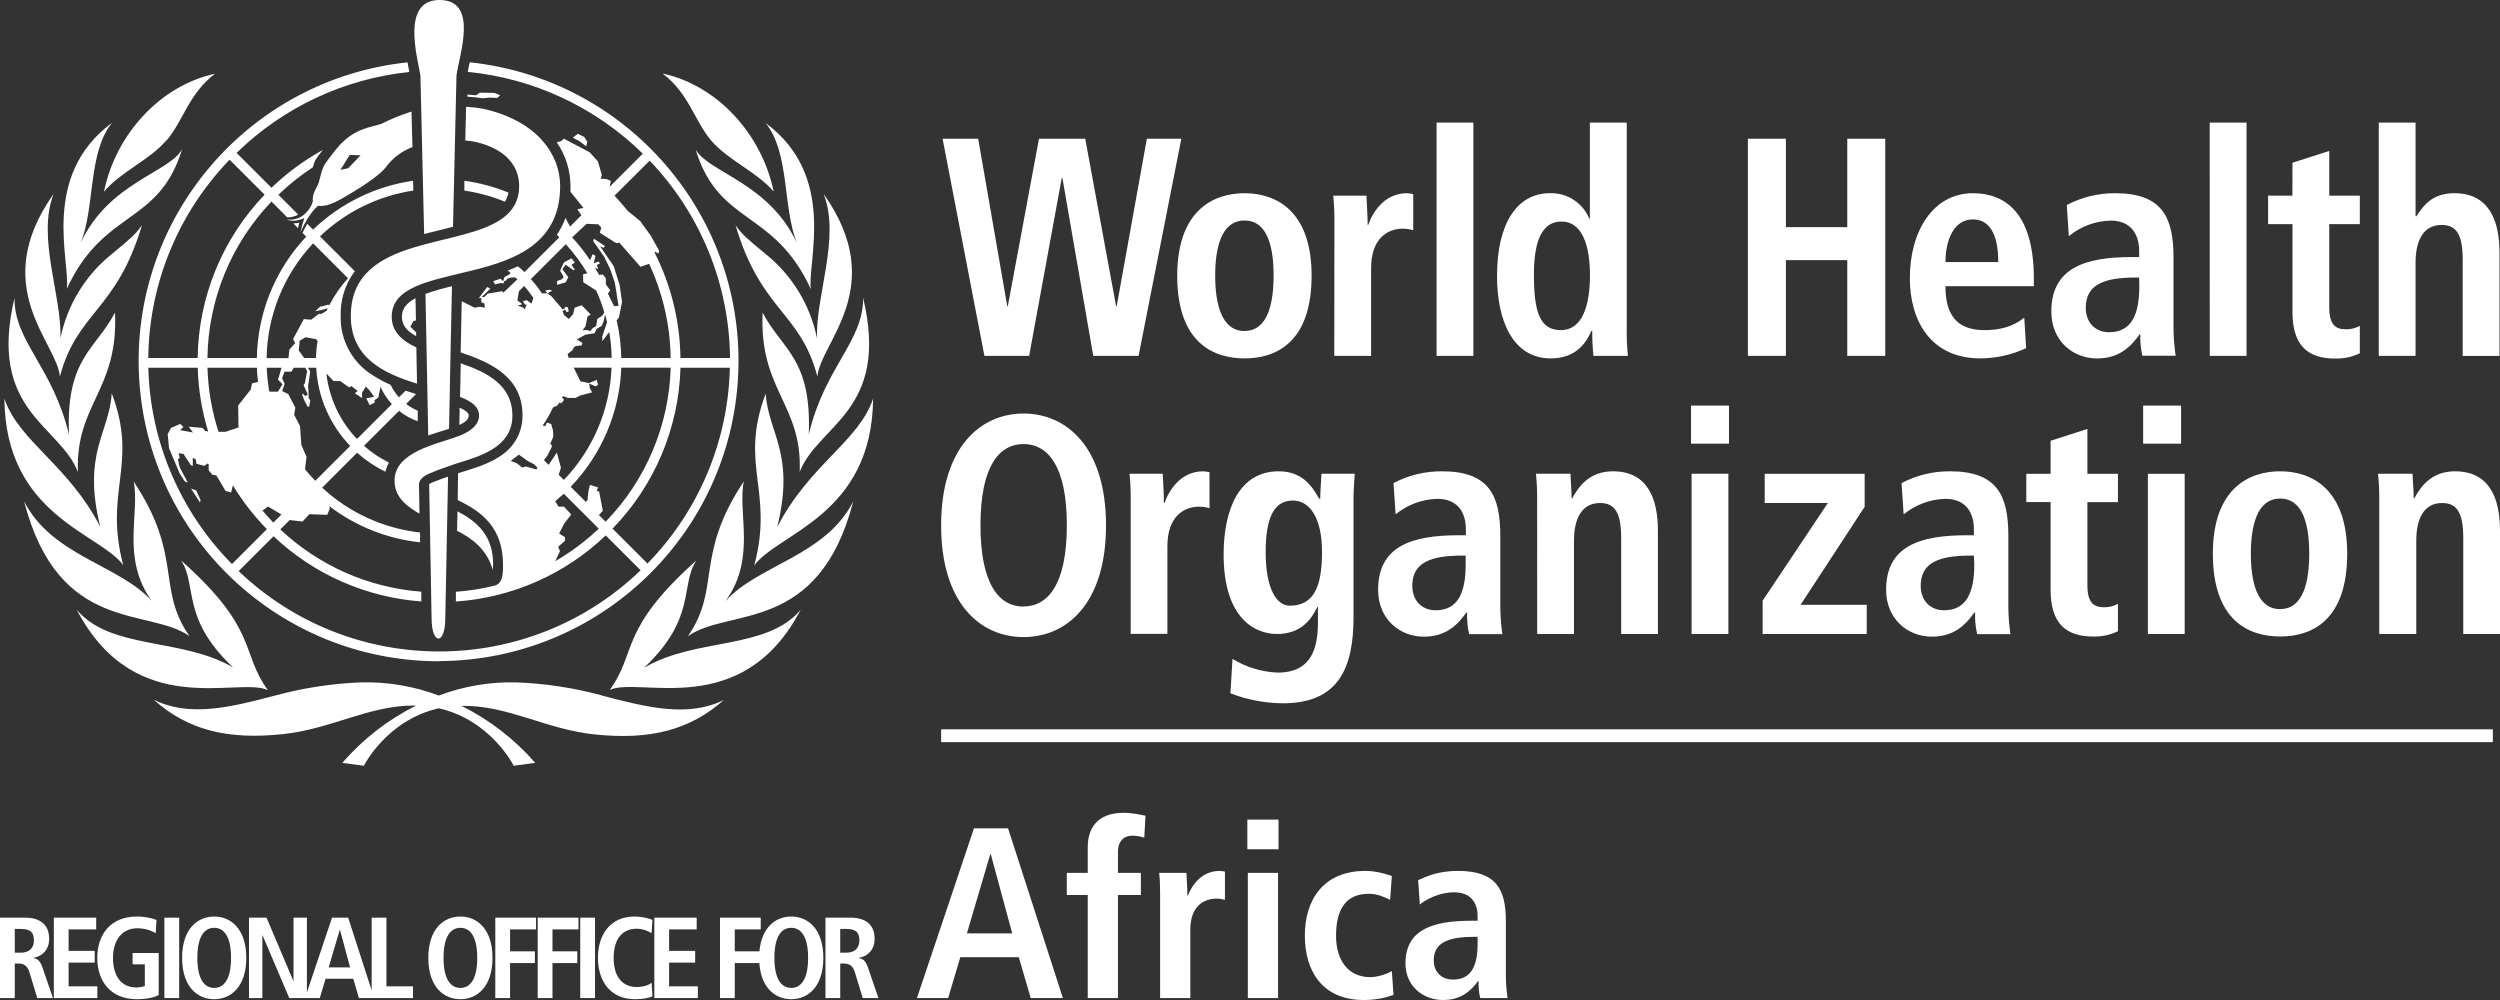 <?xml version="1.0" encoding="UTF-8"?>
<svg width="175px" height="70px" viewBox="0 0 175 70" version="1.1" xmlns="http://www.w3.org/2000/svg" xmlns:xlink="http://www.w3.org/1999/xlink">
    <rect x="0" y="0" width="175" height="70" fill="#333333" stroke="none"/>
    <!-- Generator: Sketch 52.1 (67048) - http://www.bohemiancoding.com/sketch -->
    <title>logo_WHO_africa</title>
    <desc>Created with Sketch.</desc>
    <g id="front-end" stroke="none" stroke-width="1" fill="none" fill-rule="evenodd">
        <g id="home-5" transform="translate(-250, -24)" fill="#FFFFFF" fill-rule="nonzero">
            <path d="M299.766,33.816 C298.605,32.436 298.21,30.523 296.379,29.146 C300.131,29.947 303.303,33.301 304.157,37.407 C302.966,36.018 300.93,35.202 299.766,33.816 Z M254.673,44.225 C254.945,42.336 252.795,36.316 257.843,32.596 C256.154,34.659 256.655,38.486 255.657,40.986 C257.62,36.777 261.842,36.085 262.747,34.443 C261.115,39.796 257.258,38.606 254.673,44.225 Z M259.354,57.702 C262.84,62.941 260.925,65.174 263.266,68.533 C260.434,66.505 254.1,68.433 251.688,59.094 C253.624,62.914 258.377,63.553 260.621,66.065 C258.449,63.046 259.818,59.889 259.354,57.702 Z M258.627,63.562 C256.962,61.302 250.376,60.088 250.307,51.899 C251.311,54.894 254.776,56.521 257.017,60.877 C255.747,55.731 257.629,54.357 257.825,51.537 C259.71,56.539 257.243,58.346 258.627,63.562 Z M268.742,72.299 L268.742,72.308 C266.698,71.332 259.481,74.537 255.373,66.683 C257.765,69.518 262.723,68.614 266.318,70.723 C262.644,67.246 263.832,65.011 262.68,63.233 C268.139,68.102 266.803,69.617 268.742,72.299 Z M295.106,70.723 L295.106,70.732 C298.701,68.614 303.659,69.521 306.048,66.683 C301.943,74.528 294.726,71.323 292.682,72.299 C294.621,69.617 293.297,68.102 298.743,63.233 C297.591,64.999 298.78,67.246 295.106,70.723 Z M300.803,66.056 L300.803,66.065 C303.047,63.553 307.794,62.914 309.727,59.1 C307.305,68.433 300.996,66.511 298.149,68.539 C300.499,65.164 298.584,62.932 302.07,57.693 C301.605,59.88 302.966,63.043 300.803,66.056 Z M292.1,72.669 L292.1,72.678 C295.378,73.549 298.21,74.224 300.68,72.992 C298.312,75.083 295.55,75.833 291.56,75.402 C288.239,75.047 285.558,73.387 282.428,73.411 L282.304,73.411 C284.27,74.39 286.024,75.745 287.467,77.4 L285.959,77.601 C285.959,77.601 284.37,74.411 280.715,73.579 C277.06,74.411 275.47,77.601 275.47,77.601 L273.963,77.4 C275.403,75.737 277.157,74.374 279.126,73.39 L279.002,73.39 C275.872,73.365 273.185,75.025 269.867,75.381 C265.877,75.818 263.118,75.08 260.75,72.971 C263.22,74.215 266.052,73.54 269.33,72.669 C271.276,72.146 273.274,71.843 275.287,71.766 C277.139,71.721 278.982,72.034 280.715,72.688 C282.448,72.034 284.291,71.721 286.143,71.766 C288.156,71.843 290.154,72.146 292.1,72.669 Z M258.048,45.882 C258.305,51.323 255.265,52.285 255.455,57.042 C254.164,53.722 249.133,52.782 251.015,44.858 C250.982,47.898 253.69,49.663 254.83,54.43 C254.598,49.067 256.697,48.473 258.048,45.882 Z M259.936,39.766 C258.148,45.783 255.391,45.819 254.191,50.365 C254.019,48.003 249.13,44.096 253.754,37.573 C252.559,40.616 254.357,44.789 254.227,47.693 C254.704,45.339 255.998,43.229 257.882,41.737 C259.137,40.703 259.466,40.423 259.936,39.766 Z M307.194,47.693 C307.064,44.789 308.858,40.616 307.652,37.573 C312.278,44.096 307.39,48.003 307.218,50.365 C306.033,45.819 303.276,45.792 301.488,39.766 C301.958,40.423 302.287,40.703 303.542,41.737 C305.423,43.23 306.717,45.34 307.194,47.693 Z M311.114,51.911 L311.117,51.899 C311.048,60.088 304.461,61.302 302.794,63.586 C304.199,58.367 301.711,56.569 303.596,51.561 C303.801,54.369 305.674,55.743 304.404,60.901 C306.645,56.533 310.11,54.906 311.114,51.911 Z M303.385,45.882 C304.727,48.473 306.826,49.067 306.615,54.403 C307.746,49.666 310.454,47.886 310.418,44.846 C312.312,52.77 307.272,53.716 305.978,57.03 C306.171,52.285 303.128,51.323 303.385,45.882 Z M261.664,33.831 L261.652,33.816 C260.488,35.202 258.449,36.018 257.276,37.422 C258.118,33.316 261.302,29.962 265.054,29.161 C263.226,30.538 262.831,32.445 261.664,33.831 Z M298.689,34.458 L298.677,34.443 C299.597,36.085 303.81,36.777 305.779,41.001 C304.781,38.501 305.282,34.678 303.593,32.611 C308.641,36.332 306.491,42.351 306.759,44.24 C304.178,38.621 300.321,39.811 298.689,34.458 Z M285.592,37.482 C285.549,37.708 285.464,37.924 285.341,38.118 C284.432,37.745 283.48,37.484 282.506,37.341 C282.506,37.112 282.506,36.88 282.506,36.654 C283.566,36.799 284.602,37.077 285.592,37.482 Z M284.81,30.854 L284.286,30.833 L283.782,30.878 C283.43,30.823 283.076,30.786 282.72,30.767 L282.72,30.619 L283.324,30.67 L283.592,30.484 L284.623,30.505 L285.016,30.67 L284.81,30.854 Z M282.811,53.074 C282.811,53.351 282.576,53.556 282.151,53.746 C282.172,53.405 282.172,52.706 282.172,52.565 L282.235,52.565 C282.579,52.727 282.811,52.899 282.811,53.074 Z M270.862,39.968 L270.528,39.634 C270.67,39.637 270.811,39.623 270.95,39.591 C270.913,39.715 270.884,39.841 270.862,39.968 Z M280.733,70.277 L280.721,70.289 C269.538,70.276 260.319,61.524 259.734,50.367 C259.15,39.21 267.404,29.545 278.526,28.366 C278.559,28.552 278.595,28.73 278.625,28.89 C278.625,28.89 278.637,28.956 278.655,29.04 C274.099,29.509 269.836,31.506 266.562,34.705 L269.005,37.145 C270.08,36.107 271.289,35.217 272.599,34.497 C272.411,34.723 272.235,34.959 272.072,35.205 C272.004,35.37 271.947,35.539 271.9,35.711 C271.037,36.275 270.229,36.918 269.487,37.633 L270.883,39.028 C270.689,39.129 270.477,39.19 270.259,39.209 C270.207,39.212 270.155,39.212 270.102,39.209 L269.005,38.109 C266.178,41.061 264.576,44.973 264.52,49.058 L267.979,49.058 C268.032,45.895 269.264,42.867 271.435,40.565 L271.176,40.302 C271.303,40.04 271.411,39.832 271.505,39.667 L271.918,40.071 C273.834,38.229 276.28,37.035 278.912,36.654 C278.927,36.874 278.927,37.106 278.927,37.341 C276.472,37.712 274.193,38.831 272.4,40.547 L274.837,42.981 C274.156,43.892 273.807,45.008 273.848,46.144 C273.811,47.838 274.684,49.422 276.137,50.296 C276.521,50.544 276.924,50.759 277.343,50.941 C277.496,51.257 277.693,51.55 277.928,51.812 L278.393,51.348 C278.634,51.432 278.881,51.51 279.123,51.583 L278.432,52.273 C278.68,52.465 278.952,52.626 279.24,52.752 C279.24,52.99 279.24,53.246 279.24,53.487 C278.766,53.32 278.324,53.074 277.931,52.761 L275.48,55.207 C276.007,55.674 276.594,56.068 277.226,56.379 C277.112,56.579 277.028,56.796 276.978,57.021 C276.26,56.671 275.593,56.224 274.997,55.692 L272.551,58.136 C274.44,59.888 276.842,60.988 279.403,61.275 C279.403,61.465 279.403,61.697 279.403,61.962 C277.09,61.715 274.889,60.836 273.043,59.422 L273.088,59.606 L272.904,60.037 L271.655,59.994 L271.179,60.507 L270.274,60.404 L269.623,61.058 C272.315,63.598 275.799,65.137 279.491,65.418 C279.491,65.662 279.491,65.891 279.491,66.101 C275.62,65.816 271.967,64.204 269.149,61.537 L266.707,63.977 C274.584,71.499 286.998,71.474 294.844,63.92 L292.401,61.48 C289.554,64.2 285.843,65.837 281.912,66.107 C281.912,65.894 281.912,65.665 281.912,65.424 C282.828,65.359 283.736,65.215 284.626,64.993 C284.883,64.923 285.181,64.713 285.202,63.947 C285.371,60.835 283.547,59.747 282.039,59 C282.039,59 282.066,57.126 282.066,57.126 C283.013,56.831 284.105,56.53 284.955,55.969 L285.022,55.924 L285.067,55.894 C286.022,55.273 286.591,54.206 286.575,53.068 C286.575,50.392 284.358,49.374 282.247,48.669 C282.271,47.47 282.319,45.084 282.319,45.084 L283.224,45.539 L283.592,45.473 L283.945,45.542 L283.903,45.241 L283.689,45.156 L283.689,44.855 L283.517,44.873 L284.105,44.09 L284.328,44.201 L283.701,44.804 L283.921,44.777 L284.147,44.551 L285.16,44.385 L285.233,44.487 L286.216,43.553 C286.171,43.508 286.119,43.463 286.071,43.421 L285.821,43.421 L285.501,43.511 L285.447,43.617 L285.269,43.707 L285.251,43.834 L285.019,43.815 L284.663,43.909 L284.521,43.683 L285.037,43.511 L285.215,43.689 L285.32,43.388 L285.622,43.228 L285.745,43.104 L285.537,42.942 C285.782,42.848 286.02,42.749 286.255,42.64 C286.412,42.77 286.566,42.906 286.713,43.047 L289.159,40.604 L288.981,40.441 C289.23,40.073 289.433,39.675 289.584,39.257 L289.904,39.86 L290.697,39.07 L290.417,38.648 L290.839,38.552 L289.934,37.422 C289.934,37.287 289.934,37.151 289.934,37.009 C289.928,35.921 289.594,34.86 288.975,33.963 L289.304,33.867 L289.461,33.701 L291.27,34.656 L291.849,35.292 L292.13,36.241 L292.042,36.509 L292.459,36.533 L292.76,36.666 L292.673,37.076 L294.995,34.756 C291.685,31.505 287.361,29.485 282.742,29.031 C282.772,28.869 282.811,28.685 282.853,28.48 C282.877,28.441 282.877,28.399 282.877,28.36 C293.987,29.537 302.238,39.186 301.668,50.332 C301.098,61.479 291.905,70.237 280.733,70.277 Z M285.29,55.77 L285.29,55.752 L285.29,55.77 Z M295.477,35.247 L293.016,37.696 C293.339,38.04 293.641,38.395 293.942,38.763 L294.811,39.471 L295.544,40.483 L296.147,41.565 L296.09,41.749 L295.851,41.622 L295.821,41.682 C296.981,43.97 297.6,46.493 297.631,49.058 L301.102,49.058 C301.052,43.907 299.041,38.969 295.477,35.247 Z M291.059,39.667 L290.049,40.616 C290.51,41.114 290.93,41.648 291.306,42.213 L291.484,41.794 L291.683,41.908 L291.56,42.433 L291.895,42.306 L291.997,42.433 L291.771,42.559 L291.87,42.776 L291.822,42.824 L291.635,42.731 C291.744,42.9 291.843,43.071 291.937,43.246 L292.199,43.213 L292.41,43.478 L292.41,43.9 L292.712,44.322 L292.558,44.554 C292.661,44.81 292.995,45.433 292.995,45.433 L293.297,45.412 L293.137,44.394 L293.038,43.791 L292.736,42.888 L292.299,41.984 L291.524,40.878 L291.575,40.706 L292.35,41.23 L292.232,41.348 L291.997,41.224 L292.962,42.634 L293.378,43.972 L293.541,45.135 L293.327,46.217 L293.167,46.431 C293.367,47.293 293.475,48.173 293.49,49.058 L296.946,49.058 C296.917,46.779 296.403,44.532 295.438,42.466 L294.835,42.677 L293.357,40.989 L293.131,41.017 L291.988,40.293 L292.088,39.941 L291.889,39.703 L291.059,39.667 Z M290.366,47.762 L290.761,47.997 L290.718,48.178 L290.308,48.22 L290.154,48.335 L290.085,48.503 L289.732,48.784 L289.802,49.046 L292.817,49.046 C292.807,48.44 292.75,47.835 292.646,47.238 L292.16,47.886 L292.16,47.548 L292.495,46.551 C292.452,46.367 292.407,46.184 292.356,46.006 L292.247,46.515 L292.112,46.816 L291.759,47.027 L291.62,47.328 L290.987,47.425 L290.366,47.762 Z M286.216,45.391 L286.626,45.53 L286.722,45.671 L286.864,45.319 L286.738,45.319 L286.611,45.081 L286.867,45.012 L287.205,45.253 L287.335,44.852 C287.139,44.56 286.924,44.281 286.692,44.017 L286.321,44.388 L286.216,45.039 L286.517,45.247 L286.517,45.319 L286.216,45.391 Z M287.54,56.861 L287.624,56.735 L287.392,56.503 L286.922,56.255 L286.318,55.822 C286.134,55.966 285.944,56.126 285.748,56.268 L286.146,56.409 L286.569,56.732 L286.792,56.65 L287.54,56.861 Z M287.16,43.538 C287.442,43.85 287.7,44.182 287.932,44.533 L288.318,44.533 L288.164,44.34 C288.197,44.34 288.466,44.279 288.466,44.279 L288.677,44.364 L288.448,44.442 L288.348,44.551 L288.607,44.746 L289.376,45.647 L289.518,45.62 L289.533,45.494 L289.747,45.494 L289.814,45.795 L289.663,45.852 L289.56,45.665 L289.376,45.78 L289.491,46.063 L289.814,46.328 L290.115,45.994 L290.227,45.533 L290.718,45.367 L291.349,46.015 L291.126,46.153 L290.984,46.843 L290.788,47.108 L291.126,47.108 L291.316,47.178 L291.506,46.955 L291.732,46.828 L291.813,46.322 L292.145,46.111 L292.305,45.876 C292.15,45.349 291.958,44.834 291.732,44.334 L290.827,43.755 L290.812,43.21 L291.113,43.126 C290.683,42.398 290.177,41.718 289.606,41.095 L287.16,43.538 Z M288.405,56.539 L288.981,55.677 L289.265,56.747 L289.108,57.232 L289.47,57.596 C291.507,55.473 292.695,52.678 292.808,49.739 L290.163,49.739 L290.628,50.688 L291.231,50.814 L291.777,50.594 L291.861,50.944 L291.693,51.043 L291.24,50.844 L291.294,51.185 L291.454,51.465 L290.61,51.688 L290.287,51.857 L289.753,51.857 L289.47,51.742 L289.316,51.784 L289.485,51.995 L289.274,52.248 L289.189,52.152 L289.014,52.387 L288.713,52.52 C288.51,52.961 288.267,53.383 287.989,53.782 L288.17,53.83 L288.282,53.577 L288.583,53.683 L288.71,54.131 L288.734,54.565 L288.523,55.047 L288.647,55.228 L288.327,55.879 L288.074,56.207 L288.405,56.539 Z M288.873,63.278 L288.873,63.281 C289.971,62.643 290.991,61.88 291.913,61.007 L289.467,58.563 C289.268,58.744 289.066,58.916 288.864,59.085 L289.099,59.467 L289.479,59.467 L289.986,60.013 L289.479,60.675 L289.141,61.347 L289.551,61.603 L289.551,61.856 L289.072,62.278 L289.198,62.579 L288.873,63.278 Z M291.925,60.055 L292.395,60.519 C295.21,57.621 296.835,53.775 296.949,49.739 L293.49,49.739 C293.375,52.858 292.114,55.825 289.949,58.075 L291.005,59.13 L291.126,59.018 L291.183,58.416 L291.294,57.94 L291.873,58.12 L291.765,58.346 L291.94,58.416 L292.196,59.753 L291.925,60.055 Z M292.878,61.004 L295.324,63.447 C298.914,59.773 300.975,54.875 301.09,49.742 L297.634,49.742 C297.518,53.959 295.82,57.978 292.878,61.004 Z M272.069,57.656 L274.514,55.216 C273.091,53.735 272.247,51.792 272.135,49.742 L271.556,49.742 L271.719,50.013 L271.568,51.019 L271.604,51.592 L271.604,51.869 L271.719,52.019 L271.64,52.465 L271.529,52.465 L271.291,52.007 L271.152,51.616 L271.212,51.549 L271.351,51.724 L271.55,51.616 L271.248,50.956 L271.345,50.814 L271.496,49.98 L271.372,49.742 L270.564,49.742 L270.398,50.016 L269.924,50.016 L269.746,50.471 L269.924,50.869 L269.75,51.372 L270.181,51.589 L270.675,52.538 L270.591,53.032 L271.001,53.827 L271.092,55.138 L271.456,55.975 L271.351,56.849 C271.58,57.129 271.818,57.397 272.069,57.656 Z M269.777,50.905 L269.46,50.573 L269.71,49.742 L268.67,49.742 C268.691,50.292 268.75,50.841 268.845,51.384 L268.89,51.417 L269.451,51.417 L269.777,50.905 Z M270.914,48.534 L271.291,49.058 L272.12,49.058 C272.128,48.66 272.165,48.263 272.232,47.871 L272.12,47.738 L271.387,47.609 L270.977,47.847 L270.914,48.534 Z M274.433,51.116 L273.818,50.676 L273.347,50.676 L272.847,50.142 C273.038,51.864 273.79,53.475 274.988,54.728 L277.431,52.288 C277.103,51.931 276.835,51.524 276.638,51.082 L276.478,51.836 L276.206,52.019 L276.243,52.17 L275.878,52.363 L275.639,51.887 L276.194,51.772 L275.893,51.357 L275.609,51.055 L275.338,51.504 L275.35,51.866 L274.84,51.528 L275.036,51.369 L274.605,51.028 L274.433,51.116 Z M271.918,41.035 C269.87,43.215 268.709,46.08 268.661,49.07 L270.193,49.07 L270.256,48.467 L270.663,48.015 L270.516,47.735 L271.266,46.337 L271.785,46.379 L272.322,45.97 L272.506,45.97 L272.871,45.747 L272.943,45.587 L272.527,45.692 L272.066,45.789 L272.431,45.448 L272.551,45.448 L272.895,45.343 L273.064,45.343 C273.413,44.667 273.849,44.04 274.361,43.478 L271.918,41.035 Z M268.76,59.458 L268.374,59.741 C268.62,60.031 268.873,60.311 269.134,60.582 L269.695,60.022 L269.535,59.913 L268.76,59.458 Z M267.985,49.742 L264.523,49.739 C264.567,51.263 264.827,52.773 265.295,54.225 L265.79,54.225 L266.694,53.924 L266.673,52.384 L267.554,51.263 L267.641,50.835 L268.064,50.739 C268.027,50.411 267.985,50.076 267.985,49.742 Z M264.571,54.207 C264.128,52.758 263.882,51.256 263.842,49.742 L260.382,49.742 C260.514,54.9 262.608,59.814 266.239,63.483 L268.682,61.043 C267.773,60.113 266.973,59.082 266.299,57.97 L266.179,58.476 L265.79,58.367 L265.15,57.286 L264.849,57.22 L264.608,56.918 L264.608,56.5 L264.529,56.445 L264.3,56.608 L263.751,56.463 L263.706,56.162 L263.495,56.039 L263.495,56.614 L263.365,56.563 L262.843,55.773 L262.503,55.728 L262.581,56.03 L262.454,56.162 L262.578,56.707 L263.142,57.777 L262.937,57.702 L262.578,57.141 L261.83,55.37 L261.74,54.385 L261.972,53.957 L262.62,53.673 L262.84,53.89 L262.605,54.107 L263.51,54.276 L263.208,53.869 L264.179,53.954 L264.369,54.168 L264.571,54.207 Z M266.079,35.187 L266.064,35.187 C262.465,38.915 260.431,43.878 260.379,49.058 L263.836,49.058 C263.892,44.792 265.567,40.707 268.522,37.627 L266.079,35.187 Z M291.11,33.927 L291.035,34.244 L290.55,33.873 L290.097,33.632 L290.45,33.364 L290.902,33.59 L291.11,33.927 Z M288.996,43.674 L289.361,43.535 L289.446,43.354 L289.214,42.966 L289.319,42.68 L289.494,42.351 L290.019,42.086 L290.242,42.387 L290.013,42.52 L290.139,42.761 L290.251,42.839 L290.148,42.921 L289.59,42.523 L289.37,42.854 L289.784,43.397 L289.6,43.761 L288.996,43.939 L288.996,43.674 Z M263.995,59.166 L263.371,58.199 L263.739,58.334 L264.041,59.009 L263.995,59.166 Z M278.133,46.187 C278.133,45.617 278.456,45.219 279.053,44.888 L279.083,44.888 C279.086,44.996 279.114,45.753 279.114,46.428 L278.939,46.476 L278.725,46.864 L279.129,47.268 C279.129,47.428 279.129,47.527 279.129,47.527 C278.486,47.175 278.133,46.765 278.133,46.187 Z M281.994,61.154 C281.994,61.157 282.024,59.796 282.024,59.793 C283.348,60.489 284.684,61.519 284.5,63.899 C284.081,62.462 283.079,61.703 281.994,61.154 Z M289.211,37.015 C289.211,41.336 285.592,42.345 282.368,43.098 L281.653,43.27 C280.974,43.433 280.338,43.599 279.768,43.791 C279.518,43.876 279.282,43.966 279.062,44.066 C278.07,44.53 277.422,45.126 277.422,46.175 C277.422,47.223 278.133,47.847 279.144,48.32 C279.162,49.169 279.178,50.015 279.192,50.856 C276.903,50.151 274.557,49.073 274.557,46.132 C274.557,43.192 276.613,42.041 279.005,41.312 C279.24,41.242 279.475,41.173 279.714,41.11 C280.38,40.932 281.053,40.776 281.707,40.613 L282.422,40.426 C284.587,39.842 286.342,39.067 286.342,37.015 C286.342,35.744 285.543,34.47 283.309,33.936 C283.065,33.885 282.818,33.851 282.57,33.834 C282.576,33.647 282.6,32.782 282.6,32.547 C282.6,32.547 282.624,31.8 282.624,31.475 C283.018,31.495 283.409,31.54 283.797,31.61 C287.642,32.457 289.211,34.855 289.211,37.015 Z M277.618,57.644 C277.615,56.566 278.462,55.954 279.295,55.538 C279.525,55.425 279.762,55.324 280.003,55.237 C280.471,55.056 280.971,54.9 281.436,54.755 C281.541,54.722 281.903,54.601 282.144,54.508 C282.72,54.291 283.535,53.848 283.535,53.086 C283.535,52.48 283.004,52.086 282.202,51.784 C282.217,51.101 282.25,50.109 282.25,49.431 C284.135,50.073 285.869,50.977 285.869,53.086 C285.869,55.195 283.845,55.873 282.096,56.4 C281.849,56.472 281.629,56.56 281.369,56.65 C280.899,56.802 280.437,56.978 279.985,57.177 C279.699,57.313 279.346,57.533 279.328,57.897 C279.328,57.928 279.364,59.756 279.364,59.955 C278.492,59.452 277.618,58.825 277.618,57.644 Z M278.803,31.812 C278.821,32.514 278.839,33.34 278.872,34.295 C278.131,34.573 277.485,35.059 277.015,35.696 C276.568,36.316 274.991,37.296 273.941,37.898 C273.013,38.432 272.512,38.453 272.271,38.398 C272.111,38.528 271.595,38.992 271.034,40.26 C271.104,39.924 271.193,39.592 271.3,39.266 C271.3,39.266 270.594,39.616 270.093,39.365 C270.628,39.439 271.162,39.226 271.499,38.805 C271.698,38.597 271.838,38.339 271.903,38.058 L271.903,38.04 C271.903,38.04 271.818,37.705 272.168,37.103 C272.425,36.69 272.44,35.925 272.771,35.449 C273.082,35.001 273.418,34.57 273.776,34.159 C274.882,32.972 275.938,32.921 276.692,32.671 C277.371,32.328 278.077,32.04 278.803,31.812 Z M274.376,35.774 L275.241,34.87 L274.481,34.846 L273.83,35.892 L274.376,35.774 Z M280.971,57.497 C281.134,57.443 281.363,57.367 281.363,57.367 C281.363,57.367 281.17,67.144 281.17,67.279 C281.17,69.175 280.211,69.163 280.211,67.279 C280.211,67.078 280.042,57.976 280.042,57.916 C280.042,57.855 280.275,57.759 280.441,57.702 C280.606,57.644 280.869,57.533 280.971,57.497 Z M279.976,54.478 C279.961,53.61 279.804,45.653 279.783,44.569 C280.392,44.358 281.011,44.18 281.638,44.035 C281.608,45.482 281.433,53.441 281.433,54.017 L280.851,54.198 C280.579,54.285 280.278,54.375 279.976,54.478 Z M280.766,24 C283.544,24 282.132,27.89 281.954,29.285 C281.948,29.33 281.749,37.895 281.71,39.875 L280.896,40.08 C280.507,40.173 280.1,40.272 279.69,40.381 C279.647,38.335 279.43,29.36 279.43,29.297 C279.216,27.995 278.07,24 280.766,24 Z M324.369,36.458 L324.323,36.458 L322.04,48.913 L318.91,48.913 L315.982,33.713 L318.473,33.713 L320.508,45.43 L320.548,45.43 L322.728,33.713 L325.967,33.713 L328.126,45.43 L328.169,45.43 L330.28,33.713 L332.692,33.713 L329.701,48.913 L326.528,48.913 L324.369,36.458 Z M337.119,37.525 C339.297,37.525 341.812,38.73 341.812,43.294 C341.812,48 339.297,49.088 337.119,49.088 C334.942,49.088 332.406,48 332.406,43.306 C332.406,38.724 334.939,37.525 337.119,37.525 Z M343.407,39.549 C343.416,38.932 343.389,38.314 343.326,37.699 L345.651,37.699 C345.672,38.374 345.736,39.07 345.736,39.745 L345.775,39.745 C346.076,38.874 346.897,37.525 348.489,37.525 C348.636,37.534 348.783,37.556 348.926,37.591 L348.926,40.116 C348.691,40.044 348.446,40.008 348.199,40.007 C347.141,40.007 345.977,40.682 345.977,42.773 L345.977,48.913 L343.401,48.913 L343.407,39.549 Z M350.561,32.581 L353.136,32.581 L353.136,48.913 L350.561,48.913 L350.561,32.581 Z M363.873,32.581 L363.873,46.997 C363.86,47.637 363.888,48.277 363.954,48.913 L361.541,48.913 C361.481,48.335 361.452,47.753 361.457,47.172 L361.394,47.172 C360.98,48.13 360.211,49.088 358.55,49.088 C355.893,49.088 354.792,46.431 354.792,43.318 C354.792,39.658 356.182,37.525 358.489,37.525 C359.694,37.482 360.796,38.196 361.249,39.311 L361.291,39.311 L361.291,32.581 L363.873,32.581 Z M372.353,33.713 L375.013,33.713 L375.013,39.899 L379.308,39.899 L379.308,33.713 L381.967,33.713 L381.967,48.913 L379.308,48.913 L379.308,42.207 L375.013,42.207 L375.013,48.913 L372.353,48.913 L372.353,33.713 Z M391.829,48.371 C390.828,48.837 389.737,49.081 388.632,49.088 C385.185,49.088 383.689,46.497 383.689,43.469 C383.689,40.116 385.372,37.525 388.093,37.525 C390.397,37.525 392.369,38.941 392.369,43.514 L392.369,44.035 L386.181,44.035 C386.181,45.952 386.907,47.108 388.895,47.108 C390.472,47.108 391.22,46.605 391.699,46.235 L391.829,48.371 Z M394.673,38.353 C395.715,37.803 396.878,37.518 398.057,37.525 C401.374,37.525 402.146,39.224 402.146,42.044 L402.146,46.922 C402.149,47.584 402.199,48.246 402.294,48.901 L399.966,48.901 C399.853,48.407 399.804,47.901 399.821,47.395 L399.782,47.395 C399.136,48.299 398.325,49.091 396.79,49.091 C395.128,49.091 393.593,47.886 393.593,45.804 C393.593,42.755 395.961,41.993 399.221,41.993 L399.74,41.993 L399.74,41.577 C399.74,40.465 399.221,39.441 397.746,39.441 C396.675,39.467 395.644,39.851 394.818,40.531 L394.673,38.353 Z M404.68,32.581 L407.258,32.581 L407.258,48.913 L404.683,48.913 L404.68,32.581 Z M410.473,35.392 L413.048,34.569 L413.048,37.699 L415.187,37.699 L415.187,39.691 L413.048,39.691 L413.048,45.506 C413.048,46.711 413.462,47.051 414.209,47.051 C414.551,47.057 414.887,46.974 415.187,46.81 L415.187,48.729 C414.648,48.986 414.058,49.113 413.462,49.1 C411.553,49.1 410.473,48.196 410.473,45.834 L410.473,39.691 L408.766,39.691 L408.766,37.699 L410.467,37.699 L410.473,35.392 Z M416.514,32.581 L419.089,32.581 L419.089,39.137 L419.152,39.137 C419.608,38.438 420.211,37.525 421.809,37.525 C424.222,37.525 424.964,39.42 424.964,41.685 L424.964,48.916 L422.388,48.916 L422.388,42.186 C422.388,40.465 421.975,39.745 420.917,39.745 C419.566,39.745 419.089,40.95 419.089,42.381 L419.089,48.913 L416.514,48.913 L416.514,32.581 Z M321.648,52.947 C324.664,52.947 327.421,55.3 327.421,60.781 C327.421,66.261 324.661,68.596 321.648,68.596 C318.636,68.596 315.879,66.246 315.879,60.781 C315.879,55.315 318.639,52.947 321.648,52.947 Z M329.149,59.015 C329.156,58.397 329.129,57.778 329.067,57.162 L331.392,57.162 C331.414,57.84 331.474,58.536 331.474,59.211 L331.516,59.211 C331.818,58.34 332.638,56.991 334.23,56.991 C334.377,57 334.522,57.021 334.665,57.054 L334.665,59.576 C334.43,59.504 334.186,59.468 333.941,59.467 C332.879,59.467 331.718,60.142 331.718,62.233 L331.718,68.373 L329.149,68.373 L329.149,59.015 Z M336.275,70.121 C337.228,70.705 338.315,71.036 339.433,71.082 C341.845,71.082 342.255,69.316 342.255,67.551 L342.255,66.484 L342.213,66.484 C341.8,67.355 341.073,68.379 339.39,68.379 C337.882,68.379 335.654,67.334 335.654,62.805 C335.654,59.711 336.712,56.991 339.514,56.991 C341.073,56.991 341.8,57.928 342.34,58.907 L342.418,58.907 C342.418,58.304 342.482,57.753 342.503,57.162 L344.831,57.162 C344.789,57.765 344.746,58.34 344.746,58.928 L344.746,67.204 C344.746,70.711 343.73,73.23 339.807,73.23 C338.549,73.222 337.303,72.985 336.13,72.531 L336.275,70.121 Z M347.545,57.816 C348.589,57.268 349.752,56.985 350.932,56.991 C354.249,56.991 355.021,58.69 355.021,61.51 L355.021,66.409 C355.023,67.072 355.072,67.735 355.166,68.391 L352.841,68.391 C352.726,67.892 352.677,67.379 352.696,66.867 L352.654,66.867 C352.011,67.771 351.2,68.566 349.665,68.566 C348.003,68.566 346.468,67.361 346.468,65.279 C346.468,62.23 348.833,61.468 352.093,61.468 L352.612,61.468 L352.612,61.052 C352.612,59.943 352.093,58.919 350.618,58.919 C349.549,58.945 348.519,59.328 347.693,60.006 L347.545,57.816 Z M357.6,59.015 C357.607,58.397 357.58,57.778 357.518,57.162 L359.931,57.162 C359.949,57.729 360.012,58.316 360.012,58.886 L360.055,58.886 C360.429,58.208 361.155,56.991 362.899,56.991 C365.326,56.991 366.053,58.886 366.053,61.148 L366.053,68.379 L363.481,68.379 L363.481,61.651 C363.481,59.931 363.064,59.211 362.006,59.211 C360.655,59.211 360.178,60.416 360.178,61.847 L360.178,68.379 L357.603,68.379 L357.6,59.015 Z M368.372,52.393 L371.029,52.393 L371.029,55.056 L368.372,55.056 L368.372,52.393 Z M373.384,66.05 L377.95,59.211 L373.529,59.211 L373.529,57.165 L380.526,57.165 L380.526,59.476 L376.041,66.336 L380.671,66.336 L380.671,68.382 L373.384,68.382 L373.384,66.05 Z M383.107,57.816 C384.152,57.268 385.315,56.984 386.494,56.991 C389.812,56.991 390.584,58.69 390.584,61.51 L390.584,66.409 C390.586,67.072 390.634,67.735 390.728,68.391 L388.403,68.391 C388.287,67.892 388.238,67.379 388.258,66.867 L388.216,66.867 C387.571,67.771 386.763,68.566 385.228,68.566 C383.566,68.566 382.028,67.361 382.028,65.279 C382.028,62.23 384.395,61.468 387.655,61.468 L388.174,61.468 L388.174,61.052 C388.174,59.943 387.655,58.919 386.181,58.919 C385.111,58.945 384.082,59.328 383.255,60.006 L383.107,57.816 Z M393.542,54.855 L396.118,54.029 L396.118,57.165 L398.256,57.165 L398.256,59.148 L396.118,59.148 L396.118,64.963 C396.118,66.168 396.534,66.508 397.282,66.508 C397.622,66.515 397.957,66.433 398.256,66.27 L398.256,68.186 C397.719,68.443 397.129,68.57 396.534,68.557 C394.622,68.557 393.542,67.653 393.542,65.291 L393.542,59.145 L391.841,59.145 L391.841,57.165 L393.542,57.165 L393.542,54.855 Z M400.02,52.393 L402.677,52.393 L402.677,55.056 L400.02,55.056 L400.02,52.393 Z M409.613,56.991 C411.794,56.991 414.303,58.196 414.303,62.76 C414.303,67.466 411.794,68.554 409.613,68.554 C407.433,68.554 404.9,67.466 404.9,62.76 C404.9,58.187 407.433,56.991 409.613,56.991 Z M416.547,59.015 C416.555,58.397 416.527,57.778 416.462,57.162 L418.875,57.162 C418.896,57.729 418.959,58.316 418.959,58.886 L419.002,58.886 C419.373,58.208 420.099,56.991 421.842,56.991 C424.273,56.991 425,58.886 425,61.148 L425,68.379 L422.428,68.379 L422.428,61.651 C422.428,59.931 422.011,59.211 420.95,59.211 C419.602,59.211 419.14,60.416 419.14,61.847 L419.14,68.379 L416.547,68.379 L416.547,59.015 Z M368.411,57.162 L370.987,57.162 L370.987,68.379 L368.411,68.379 L368.411,57.162 Z M400.352,57.165 L402.927,57.165 L402.927,68.382 L400.352,68.382 L400.352,57.165 Z M337.119,47.166 C338.778,47.166 339.152,45.162 339.152,43.288 C339.152,41.414 338.778,39.435 337.119,39.435 C335.461,39.435 335.063,41.417 335.063,43.288 C335.063,45.159 335.458,47.172 337.119,47.172 L337.119,47.166 Z M359.261,47.108 C360.769,47.108 361.297,45.385 361.297,43.273 C361.297,41.095 360.715,39.507 359.304,39.507 C357.892,39.507 357.374,40.965 357.374,43.21 C357.374,45.801 357.769,47.108 359.261,47.108 Z M389.878,42.345 C389.878,40.363 389.254,39.359 388.093,39.359 C386.741,39.359 386.181,40.866 386.181,42.345 L389.878,42.345 Z M399.74,43.427 L399.51,43.427 C397.309,43.427 396.003,43.906 396.003,45.536 C396.003,46.56 396.645,47.256 397.641,47.256 C399.179,47.256 399.752,46.051 399.752,44.053 L399.74,43.427 Z M321.648,66.451 C323.331,66.451 324.679,64.945 324.679,60.769 C324.679,56.593 323.331,55.083 321.648,55.083 C319.966,55.083 318.633,56.59 318.633,60.769 C318.633,64.948 319.969,66.463 321.648,66.463 L321.648,66.451 Z M340.28,66.397 C341.899,66.397 342.542,65.192 342.542,62.631 C342.542,60.278 341.691,59.015 340.467,59.036 C339.116,59.06 338.597,60.365 338.597,62.652 C338.597,65.3 339.402,66.397 340.28,66.397 Z M352.597,62.89 L352.37,62.89 C350.169,62.89 348.86,63.369 348.86,64.999 C348.86,66.02 349.505,66.719 350.501,66.719 C352.036,66.719 352.597,65.514 352.597,63.516 L352.597,62.89 Z M388.174,62.89 L387.957,62.89 C385.755,62.89 384.449,63.369 384.449,64.999 C384.449,66.02 385.092,66.719 386.09,66.719 C387.625,66.719 388.201,65.514 388.201,63.516 L388.174,62.89 Z M409.613,66.632 C411.272,66.632 411.646,64.628 411.646,62.754 C411.646,60.88 411.272,58.901 409.613,58.901 C407.955,58.901 407.56,60.886 407.56,62.76 C407.56,64.634 407.952,66.638 409.613,66.638 L409.613,66.632 Z M317.683,89.337 L320.855,89.337 L319.354,83.789 L319.32,83.789 L317.683,89.337 Z M322.151,93.864 L321.316,91.005 L317.222,91.005 L316.369,93.864 L314.186,93.864 L318.177,81.985 L320.565,81.985 L324.403,93.864 L322.151,93.864 Z M326.142,93.864 L326.142,86.648 L324.676,86.648 L324.676,85.1 L326.142,85.1 L326.142,83.313 C326.142,82.053 326.739,80.896 328.667,80.896 C329.23,80.896 329.775,81.015 330.185,81.1 L330.099,82.632 C329.844,82.564 329.571,82.496 329.264,82.496 C328.65,82.496 328.257,82.921 328.257,83.585 L328.257,85.1 L329.861,85.1 L329.861,86.648 L328.257,86.648 L328.257,93.864 L326.142,93.864 Z M331.208,93.864 L331.208,86.546 C331.208,86.001 331.191,85.491 331.14,85.1 L333.05,85.1 C333.067,85.627 333.118,86.172 333.118,86.699 L333.152,86.699 C333.408,86.019 334.073,84.963 335.387,84.963 C335.523,84.963 335.626,84.997 335.745,85.014 L335.745,86.989 C335.557,86.937 335.37,86.903 335.148,86.903 C334.278,86.903 333.323,87.431 333.323,89.065 L333.323,93.864 L331.208,93.864 Z M337.348,93.864 L337.348,85.1 L339.463,85.1 L339.463,93.864 L337.348,93.864 Z M337.314,83.449 L337.314,81.373 L339.497,81.373 L339.497,83.449 L337.314,83.449 Z M347.428,91.975 L347.548,93.643 C347.053,93.83 346.32,94 345.467,94 C342.567,94 341.339,91.975 341.339,89.49 C341.339,86.989 342.636,84.963 345.586,84.963 C346.251,84.963 347.036,85.168 347.428,85.321 L347.309,86.989 C346.934,86.801 346.405,86.563 345.825,86.563 C344.222,86.563 343.523,87.635 343.523,89.507 C343.523,91.141 344.307,92.4 345.927,92.4 C346.439,92.4 347.138,92.162 347.428,91.975 Z M349.39,87.312 L349.27,85.61 C349.867,85.338 350.703,84.963 352.05,84.963 C354.779,84.963 355.411,86.291 355.411,88.486 L355.411,92.315 C355.411,92.945 355.479,93.523 355.53,93.864 L353.62,93.864 C353.517,93.523 353.5,93.098 353.5,92.673 L353.466,92.673 C352.937,93.387 352.272,94 351.01,94 C349.646,94 348.383,93.064 348.383,91.43 C348.383,89.048 350.328,88.452 353.006,88.452 L353.432,88.452 L353.432,88.129 C353.432,87.261 353.006,86.461 351.795,86.461 C350.737,86.461 349.799,86.972 349.39,87.312 Z M353.432,90.069 L353.432,89.575 L353.244,89.575 C351.436,89.575 350.362,89.95 350.362,91.226 C350.362,92.026 350.891,92.57 351.709,92.57 C352.972,92.57 353.432,91.634 353.432,90.069 Z M315.879,75.054 L424.499,75.054 L424.499,75.95 L315.879,75.95 L315.879,75.054 Z M250,93.864 L250,88.237 L251.761,88.237 C252.763,88.237 253.442,88.689 253.442,89.72 C253.442,90.454 252.981,90.946 252.351,91.042 L252.351,91.067 C252.561,91.099 252.795,91.196 252.973,91.72 L253.708,93.864 L252.61,93.864 L252.052,92.034 C251.915,91.591 251.648,91.445 251.268,91.445 L251.034,91.445 L251.034,93.864 L250,93.864 Z M251.034,90.688 L251.454,90.688 C252.004,90.688 252.375,90.406 252.375,89.833 C252.375,89.188 252.036,89.027 251.454,89.027 L251.034,89.027 L251.034,90.688 Z M253.768,93.864 L253.768,88.237 L256.734,88.237 L256.734,89.059 L254.803,89.059 L254.803,90.559 L256.628,90.559 L256.628,91.381 L254.803,91.381 L254.803,93.042 L256.814,93.042 L256.814,93.864 L253.768,93.864 Z M259.282,91.502 L259.282,90.712 L261.108,90.712 L261.108,93.654 C260.817,93.807 260.316,93.944 259.581,93.944 C257.771,93.944 256.81,92.719 256.81,91.05 C256.81,89.382 257.771,88.157 259.581,88.157 C260.227,88.157 260.736,88.302 260.954,88.398 L260.898,89.325 C260.567,89.124 260.114,88.979 259.597,88.979 C258.498,88.979 257.909,89.882 257.909,91.05 C257.909,92.316 258.482,93.122 259.541,93.122 C259.783,93.122 260.001,93.074 260.138,93.017 L260.138,91.502 L259.282,91.502 Z M261.507,93.864 L261.507,88.237 L262.542,88.237 L262.542,93.864 L261.507,93.864 Z M263.814,91.05 C263.814,92.598 264.339,93.154 264.993,93.154 C265.648,93.154 266.173,92.598 266.173,91.05 C266.173,89.503 265.648,88.947 264.993,88.947 C264.339,88.947 263.814,89.503 263.814,91.05 Z M262.747,91.05 C262.747,89.027 263.822,88.157 264.993,88.157 C266.165,88.157 267.239,89.027 267.239,91.05 C267.239,93.074 266.165,93.944 264.993,93.944 C263.822,93.944 262.747,93.074 262.747,91.05 Z M267.429,93.864 L267.429,88.237 L268.657,88.237 L270.531,92.655 L270.547,92.655 L270.547,88.237 L271.484,88.237 L271.484,93.864 L270.248,93.864 L268.382,89.479 L268.366,89.479 L268.366,93.864 L267.429,93.864 Z M273.007,91.72 L274.509,91.72 L273.798,89.092 L273.782,89.092 L273.007,91.72 Z M275.123,93.864 L274.728,92.51 L272.789,92.51 L272.385,93.864 L271.351,93.864 L273.241,88.237 L274.372,88.237 L276.19,93.864 L275.123,93.864 Z M276.016,93.864 L276.016,88.237 L277.05,88.237 L277.05,93.042 L278.908,93.042 L278.908,93.864 L276.016,93.864 Z M281.048,91.05 C281.048,92.598 281.573,93.154 282.228,93.154 C282.882,93.154 283.407,92.598 283.407,91.05 C283.407,89.503 282.882,88.947 282.228,88.947 C281.573,88.947 281.048,89.503 281.048,91.05 Z M279.982,91.05 C279.982,89.027 281.056,88.157 282.228,88.157 C283.399,88.157 284.474,89.027 284.474,91.05 C284.474,93.074 283.399,93.944 282.228,93.944 C281.056,93.944 279.982,93.074 279.982,91.05 Z M284.671,93.864 L284.671,88.237 L287.523,88.237 L287.523,89.059 L285.705,89.059 L285.705,90.591 L287.442,90.591 L287.442,91.413 L285.705,91.413 L285.705,93.864 L284.671,93.864 Z M287.64,93.864 L287.64,88.237 L290.492,88.237 L290.492,89.059 L288.674,89.059 L288.674,90.591 L290.411,90.591 L290.411,91.413 L288.674,91.413 L288.674,93.864 L287.64,93.864 Z M290.617,93.864 L290.617,88.237 L291.651,88.237 L291.651,93.864 L290.617,93.864 Z M295.613,92.8 L295.67,93.743 C295.46,93.856 294.959,93.944 294.45,93.944 C292.737,93.944 291.856,92.695 291.856,91.05 C291.856,89.406 292.737,88.157 294.417,88.157 C294.991,88.157 295.46,88.31 295.67,88.39 L295.613,89.317 C295.403,89.213 295.072,89.011 294.547,89.011 C293.69,89.011 292.955,89.591 292.955,91.05 C292.955,92.51 293.69,93.09 294.547,93.09 C295.048,93.09 295.379,92.969 295.613,92.8 Z M295.803,93.864 L295.803,88.237 L298.768,88.237 L298.768,89.059 L296.837,89.059 L296.837,90.559 L298.663,90.559 L298.663,91.381 L296.837,91.381 L296.837,93.042 L298.848,93.042 L298.848,93.864 L295.803,93.864 Z M300.399,93.864 L300.399,88.237 L303.251,88.237 L303.251,89.059 L301.433,89.059 L301.433,90.591 L303.17,90.591 L303.17,91.413 L301.433,91.413 L301.433,93.864 L300.399,93.864 Z M304.208,91.05 C304.208,92.598 304.733,93.154 305.387,93.154 C306.042,93.154 306.567,92.598 306.567,91.05 C306.567,89.503 306.042,88.947 305.387,88.947 C304.733,88.947 304.208,89.503 304.208,91.05 Z M303.141,91.05 C303.141,89.027 304.216,88.157 305.387,88.157 C306.559,88.157 307.633,89.027 307.633,91.05 C307.633,93.074 306.559,93.944 305.387,93.944 C304.216,93.944 303.141,93.074 303.141,91.05 Z M307.782,93.864 L307.782,88.237 L309.543,88.237 C310.545,88.237 311.224,88.689 311.224,89.72 C311.224,90.454 310.763,90.946 310.133,91.042 L310.133,91.067 C310.343,91.099 310.578,91.196 310.755,91.72 L311.49,93.864 L310.392,93.864 L309.834,92.034 C309.697,91.591 309.43,91.445 309.051,91.445 L308.816,91.445 L308.816,93.864 L307.782,93.864 Z M308.816,90.688 L309.236,90.688 C309.786,90.688 310.157,90.406 310.157,89.833 C310.157,89.188 309.818,89.027 309.236,89.027 L308.816,89.027 L308.816,90.688 Z" id="logo_WHO_africa"></path>
        </g>
    </g>
</svg>